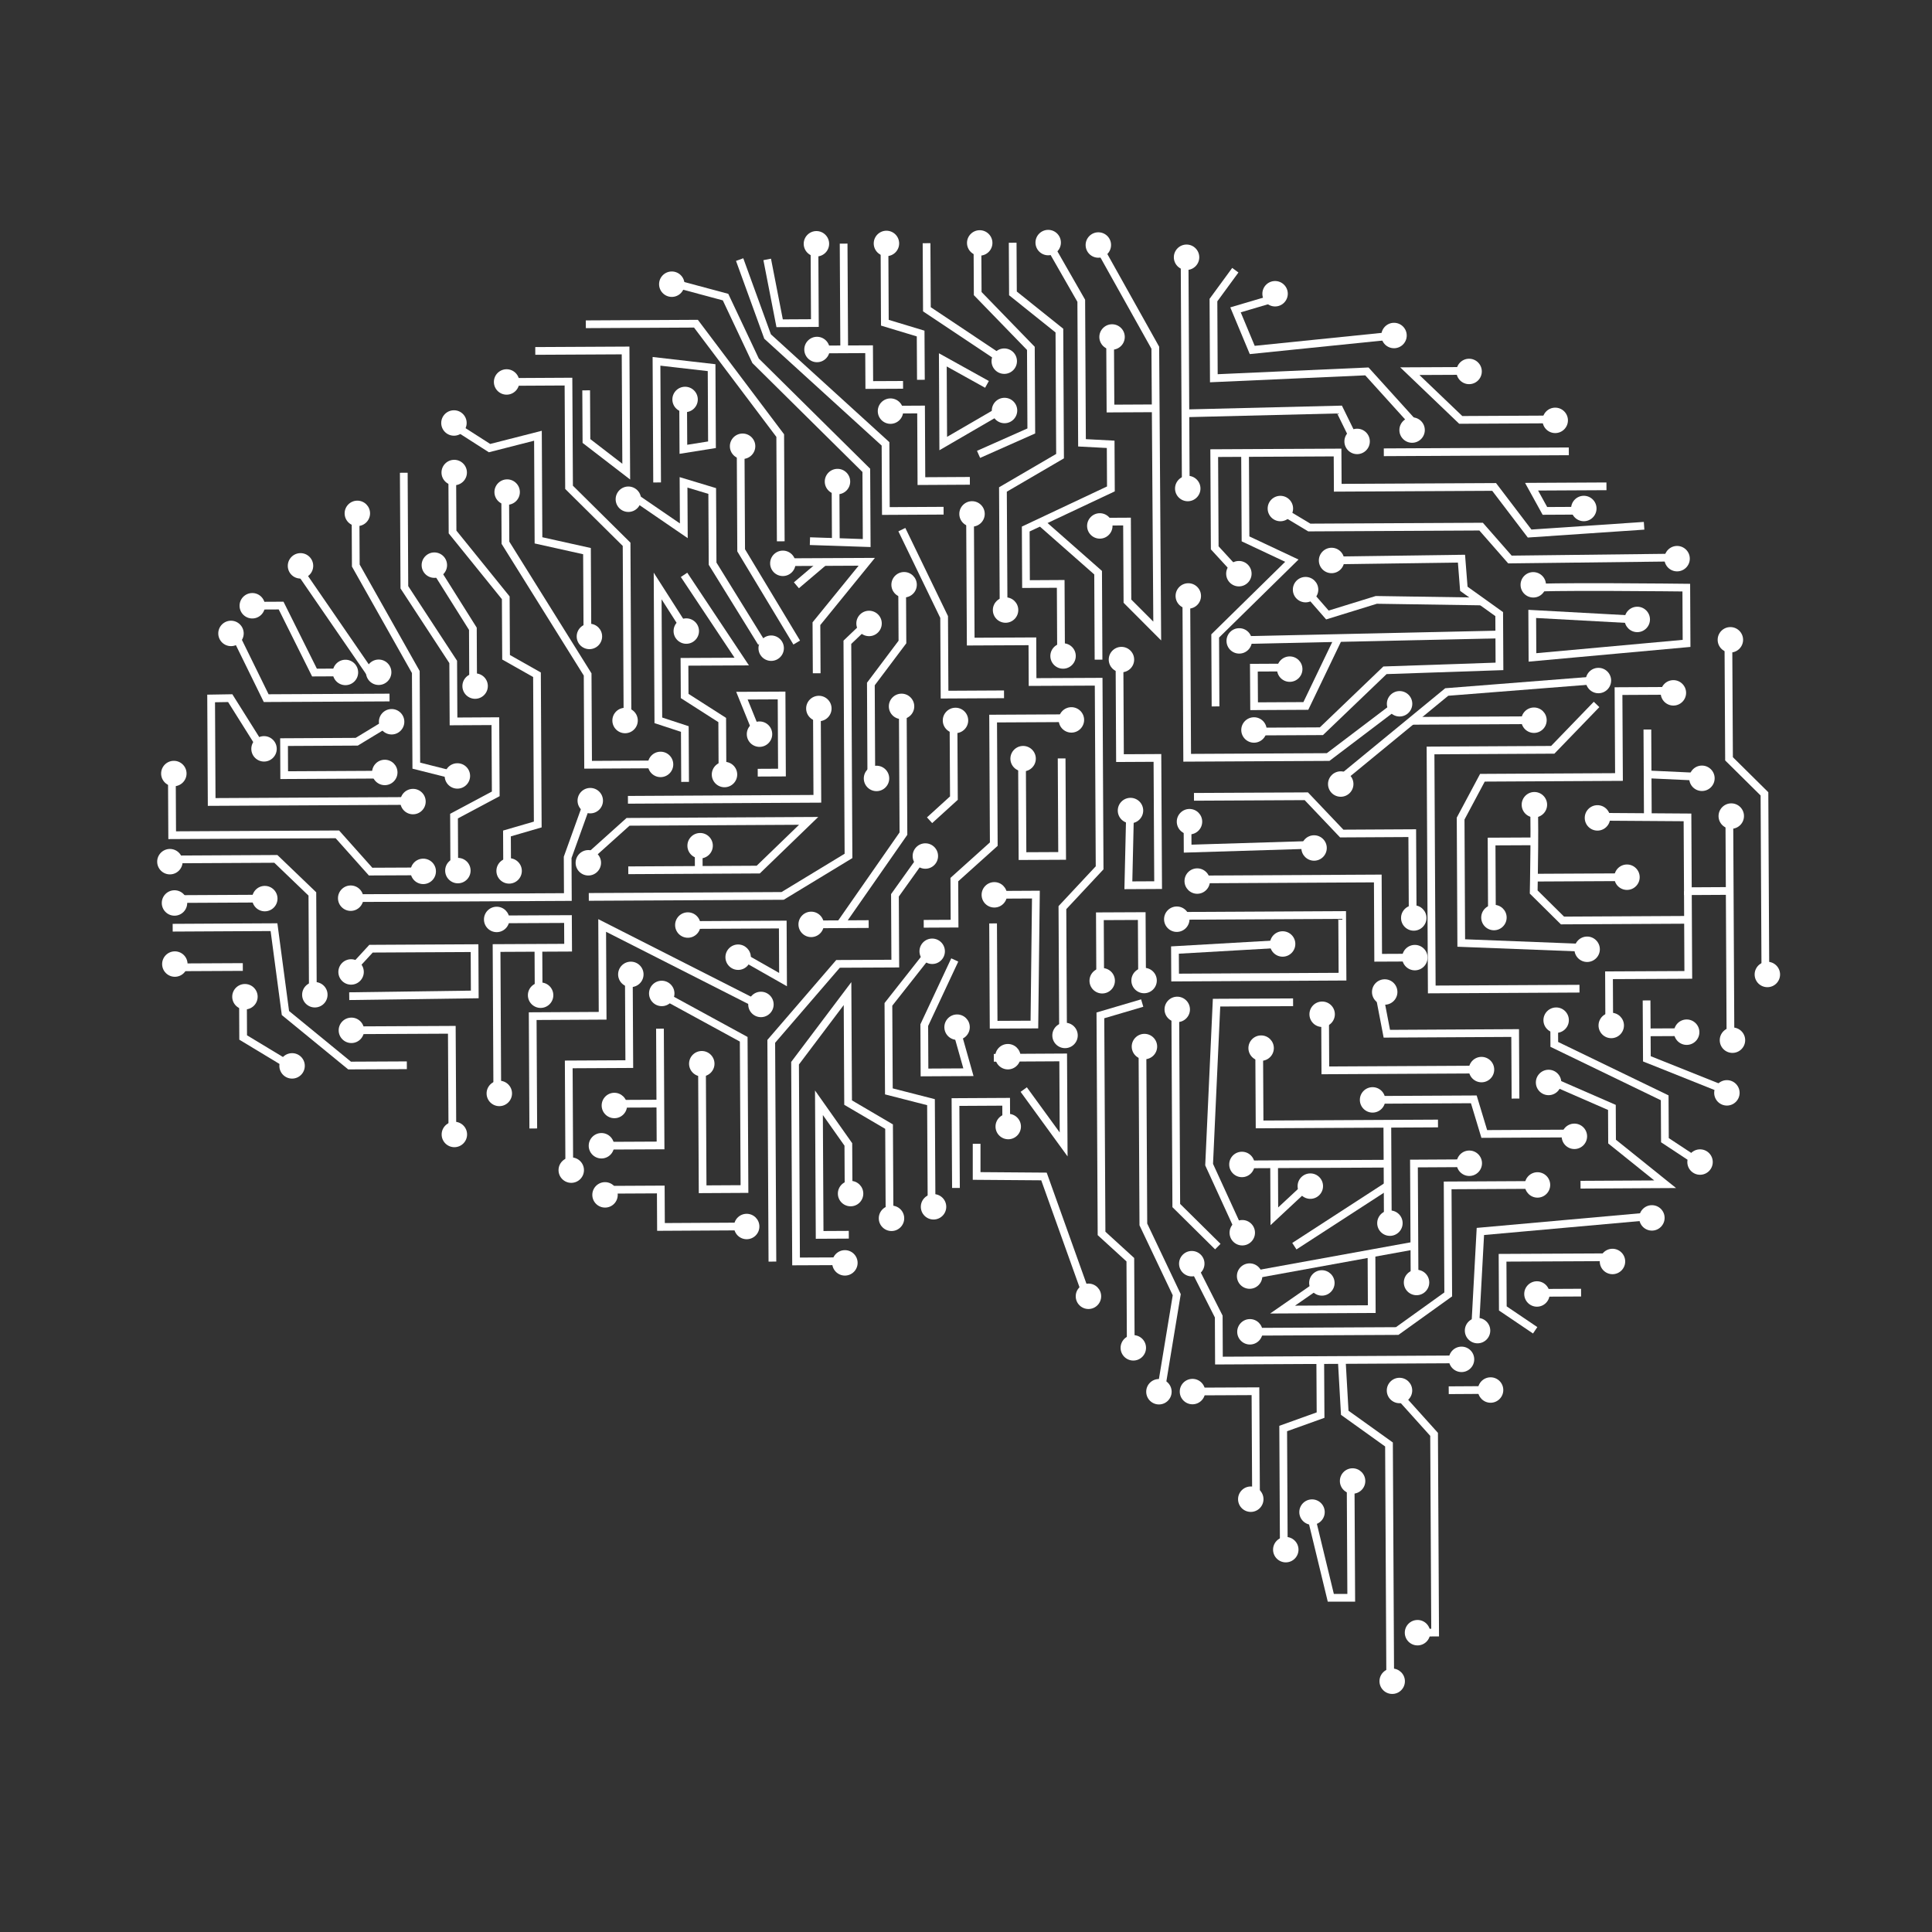 <?xml version="1.0" encoding="utf-8"?>
<!-- Generator: Adobe Illustrator 23.0.5, SVG Export Plug-In . SVG Version: 6.00 Build 0)  -->
<svg version="1.1" id="Layer_1" xmlns="http://www.w3.org/2000/svg" xmlns:xlink="http://www.w3.org/1999/xlink" x="0px" y="0px"
	 viewBox="0 0 500 500" style="enable-background:new 0 0 500 500;" xml:space="preserve">
<rect x="0" y="0" width="500" height="500" fill="#333333" stroke="none"/>
<style type="text/css">
	.st0{fill:none;stroke:#FFFFFF;stroke-width:2;stroke-miterlimit:10;}
	.st1{fill:#FFFFFF;}
</style>
<g>
	<polyline class="st0" points="130.6,98.85 147.12,98.76 147.27,126.12 162.16,140.86 162.4,186.47 	"/>
	<polyline class="st0" points="116.97,109.75 126.69,115.97 139.22,112.77 139.36,139.84 151.91,142.63 152.03,165.43 	"/>
	<polyline class="st0" points="170.44,197.82 152.2,197.92 152.08,174.55 130.81,140.46 130.74,127.35 	"/>
	<polyline class="st0" points="117.04,122.29 117.12,137.68 130.89,154.71 130.97,170.1 138.97,174.62 139.17,213.38 131.2,215.7 
		131.25,225.39 	"/>
	<polyline class="st0" points="117.57,225.46 117.5,211.21 128.3,205.45 128.2,186.64 117.37,186.7 117.29,171.31 104.65,151.99 
		104.5,122.35 	"/>
	<polyline class="st0" points="112.03,146.26 122.38,162.73 122.45,177.55 	"/>
	<polyline class="st0" points="116.59,200.38 107.74,198.15 107.61,173.92 92.08,146.36 92.01,133.25 	"/>
	<line class="st0" x1="76.69" y1="146.44" x2="95.64" y2="173.99"/>
	<polyline class="st0" points="64.77,156.76 72.75,156.72 81.39,174.06 89.94,174.02 	"/>
	<polyline class="st0" points="60.25,163.06 68.89,180.68 100.81,180.52 	"/>
	<polyline class="st0" points="100.84,186.79 92.32,191.96 73.51,192.06 73.55,200.61 98.63,200.48 	"/>
	<polyline class="st0" points="67.82,193.8 59.58,180.68 54.64,180.76 54.78,207.55 104.94,207.29 	"/>
	<polyline class="st0" points="44.48,200.76 44.56,216.15 87.31,215.93 95.91,225.57 109.02,225.51 	"/>
	<polyline class="st0" points="44.59,222.42 71.39,222.28 80.84,231.35 80.97,257.57 	"/>
	<line class="st0" x1="44.65" y1="232.68" x2="68.02" y2="232.56"/>
	<polyline class="st0" points="44.69,240.09 70.91,239.95 73.87,262.17 90.47,275.76 105.29,275.69 	"/>
	<line class="st0" x1="62.84" y1="250.26" x2="44.74" y2="250.35"/>
	<polyline class="st0" points="62.88,257.67 62.93,268.5 75.08,275.84 	"/>
	<polyline class="st0" points="90.43,266.64 116.93,266.51 117.07,292.15 	"/>
	<polyline class="st0" points="90.38,257.81 122.87,257.36 122.81,245.38 96.02,245.52 90.35,251.68 	"/>
	<polyline class="st0" points="90.25,232.44 146.96,232.15 146.91,221.89 152.25,207.04 	"/>
	<polyline class="st0" points="128.47,237.94 146.99,237.85 147.03,245.26 128.51,245.35 128.7,282.97 	"/>
	<polyline class="st0" points="138.01,292.05 137.86,262.98 155.96,262.88 155.84,239.51 196.42,260.11 	"/>
	<line class="st0" x1="139.34" y1="245.3" x2="139.4" y2="257.27"/>
	<polyline class="st0" points="152.38,232.12 202.54,231.86 219.59,221.51 219.3,166.22 224.4,161.35 	"/>
	<polyline class="st0" points="152.33,221.86 162.54,212.69 209.28,212.44 196.23,225.05 162.6,225.23 	"/>
	<line class="st0" x1="180.81" y1="218.86" x2="180.84" y2="225.13"/>
	<polyline class="st0" points="162.51,206.99 211.53,206.73 211.41,183.36 	"/>
	<polyline class="st0" points="177.3,202.35 177.23,188.67 170.38,186.42 170.2,151.65 177.1,162.45 	"/>
	<polyline class="st0" points="186.98,200.02 186.91,186.34 177.19,180.12 177.14,171.28 191.96,171.21 177.03,148.77 	"/>
	<polyline class="st0" points="196.1,199.97 202.37,199.94 202.27,179.99 192.01,180.04 196.05,190 	"/>
	<polyline class="st0" points="138.53,90.82 161.9,90.7 162.07,122.06 151.77,114.13 151.7,101.02 	"/>
	<polyline class="st0" points="162.09,127.18 176.97,137.37 176.9,124.83 184.32,127.07 184.42,145.88 197.07,166.34 	"/>
	<polyline class="st0" points="170.06,124.86 169.9,93.51 184.16,95.15 184.26,115.1 176.86,116.28 176.79,103.17 	"/>
	<polyline class="st0" points="151.61,83.92 180.11,83.77 201.92,112.73 202.06,140.09 	"/>
	<polyline class="st0" points="191.67,115.06 191.81,142.42 206.19,166.29 	"/>
	<polyline class="st0" points="202.09,145.5 224.32,145.39 211.29,161.41 211.36,174.24 	"/>
	<line class="st0" x1="213.21" y1="145.44" x2="206.11" y2="151.47"/>
	<polyline class="st0" points="173.21,72.98 187.77,76.89 195.55,93.38 224.2,121.73 224.3,140.54 209.61,140.05 	"/>
	<line class="st0" x1="216.23" y1="124.62" x2="216.31" y2="140.01"/>
	<polyline class="st0" points="177.78,239.4 202.58,239.27 202.65,253.52 190.22,246.46 	"/>
	<polyline class="st0" points="162.75,253.73 162.86,275.39 147.19,275.47 147.33,302.26 	"/>
	<polyline class="st0" points="152.71,296.53 170.95,296.44 170.8,266.22 	"/>
	<line class="st0" x1="170.9" y1="285.61" x2="157.79" y2="285.67"/>
	<polyline class="st0" points="170.75,257.11 192.47,268.96 192.67,307.72 181.84,307.78 181.67,275.29 	"/>
	<polyline class="st0" points="155.2,307.92 171.01,307.84 171.06,317.53 192.72,317.41 	"/>
	<polyline class="st0" points="199.9,326.5 199.6,269.5 216.88,249.45 231.7,249.38 231.61,231.71 238.97,221.41 	"/>
	<line class="st0" x1="210.13" y1="239.23" x2="224.81" y2="239.15"/>
	<polyline class="st0" points="217.47,239.19 233.81,215.74 233.64,183.24 	"/>
	<polyline class="st0" points="225.49,199.82 225.38,177.02 233.55,166.15 233.47,151.32 	"/>
	<polyline class="st0" points="262.08,62.82 262.15,75.93 274.17,85.56 274.34,118.05 259.56,126.68 259.72,155.75 	"/>
	<polyline class="st0" points="251.04,132.42 251.22,166.05 267.18,165.97 267.23,176.51 284.33,176.43 284.58,224.59 274.95,234.9 
		275.11,265.68 	"/>
	<polyline class="st0" points="259.84,179.69 244.45,179.77 244.34,159.68 233.4,137.07 	"/>
	<polyline class="st0" points="191.42,67.18 198.65,87.09 229.17,114.87 229.26,132.25 244.2,132.17 	"/>
	<polyline class="st0" points="252.96,62.87 253.03,75.98 266.79,90.16 266.9,111.53 253.25,117.59 	"/>
	<polyline class="st0" points="251,124.44 238.46,124.51 238.37,105.98 229.12,106.03 	"/>
	<polyline class="st0" points="239.79,62.94 239.88,80.04 259.39,93.05 	"/>
	<polyline class="st0" points="259.46,105.87 244.11,114.79 244,93.13 255.43,99.48 	"/>
	<polyline class="st0" points="238.33,98.29 238.26,86.32 229,83.52 228.9,62.99 	"/>
	<polyline class="st0" points="198.55,67.14 201.77,83.66 210.89,83.61 210.78,63.09 	"/>
	<polyline class="st0" points="218.33,63.05 218.48,90.41 210.92,90.45 224.92,90.38 224.97,99.64 233.71,99.6 	"/>
	<polyline class="st0" points="274.69,185.88 257.02,185.97 257.19,218.46 246.98,227.64 247.04,239.04 239.06,239.08 	"/>
	<polyline class="st0" points="246.76,186.03 246.87,206.55 240.57,212.28 	"/>
	<polyline class="st0" points="274.75,196.28 274.88,221.51 264.62,221.56 264.49,196.34 	"/>
	<polyline class="st0" points="256.98,231.58 268.09,231.52 267.7,265.15 257.15,265.2 257.01,238.98 	"/>
	<polyline class="st0" points="240.74,246.2 229.92,259.93 230.04,282.45 240.94,285.24 241.09,312.32 	"/>
	<polyline class="st0" points="230.2,312.37 230.09,291.57 219.49,285.35 219.34,257.14 205.76,275.16 206.02,326.46 217.28,326.41 
			"/>
	<polyline class="st0" points="219.67,319.55 212.12,319.59 211.94,285.39 219.55,296.18 219.61,307.58 	"/>
	<polyline class="st0" points="247.09,248.44 239.2,265.3 239.26,277.55 250.63,277.49 247.18,265.26 	"/>
	<polyline class="st0" points="247.4,307.44 247.28,285.21 260.39,285.14 260.42,291.41 	"/>
	<polyline class="st0" points="252.75,296.01 252.75,304.34 270.18,304.47 281.17,335.19 	"/>
	<polyline class="st0" points="257.2,273.76 275.15,273.66 275.27,296.18 264.94,281.98 	"/>
	<polyline class="st0" points="274.61,170.78 274.51,151.11 265.53,151.16 265.46,136.91 287.5,126.53 287.44,114.99 280.02,114.6 
		279.83,77.84 271.2,62.77 	"/>
	<polyline class="st0" points="292.64,348.82 292.53,326.01 285.08,319.21 284.78,262.78 295.6,259.59 	"/>
	<polyline class="st0" points="284.73,253.09 284.65,237.13 295.48,237.08 295.57,253.03 	"/>
	<polyline class="st0" points="295.66,270.71 295.9,316.88 304.54,335.07 300.4,360.17 	"/>
	<polyline class="st0" points="433.52,144.3 390.77,144.8 383.31,136.29 338.85,136.52 330.85,131.72 	"/>
	<polyline class="st0" points="425.49,136.07 395.86,138.08 386.68,126.02 346.21,126.23 346.16,117.11 314.24,117.27 
		314.37,141.78 320.1,148.02 	"/>
	<polyline class="st0" points="415.75,125.86 396.37,125.96 399.82,132.22 409.51,132.17 	"/>
	<line class="st0" x1="358.13" y1="117.05" x2="406.01" y2="116.8"/>
	<polyline class="st0" points="322.22,117.23 322.34,139.46 334.33,145.1 314.49,164.58 314.58,182.82 	"/>
	<polyline class="st0" points="269.3,135.1 284.19,148.21 284.3,170.72 	"/>
	<polyline class="st0" points="289.72,170.7 289.85,196.2 299.54,196.15 299.72,229.07 292.02,229.11 292.49,208.8 	"/>
	<polyline class="st0" points="283.74,62.71 298.99,89.99 299.49,163.31 291.78,155.58 291.67,134.98 284.12,135.02 	"/>
	<polyline class="st0" points="287.29,87.2 287.39,105.73 299.07,105.67 	"/>
	<polyline class="st0" points="307.01,152.76 307.24,196.11 343.72,195.92 361.32,182.58 	"/>
	<polyline class="st0" points="324.59,189.33 341.98,189.24 358.43,173.47 388.06,172.46 387.99,158.93 378.84,152.38 
		378.23,144.58 344.6,145.04 	"/>
	<polyline class="st0" points="337.8,152.6 343.53,159.16 356.19,155.25 383.41,155.66 	"/>
	<line class="st0" x1="320.19" y1="165.69" x2="388.02" y2="164.2"/>
	<polyline class="st0" points="346.47,164.95 337.95,182.7 324.56,182.77 324.5,172.8 334.2,172.75 	"/>
	<polyline class="st0" points="401.41,108.55 378.04,108.67 364.86,96.06 379.68,95.99 	"/>
	<polyline class="st0" points="367.22,111.01 353.75,96.12 314.14,97.89 314.04,77.66 319.7,69.93 	"/>
	<path class="st0" d="M306.57,66.58c0.01,1.71,0.31,59.85,0.31,59.85"/>
	<polyline class="st0" points="306.78,106.97 346.67,105.99 350.71,114.23 	"/>
	<polyline class="st0" points="360.82,86.82 324.08,90.57 319.75,80.19 328.57,77.58 	"/>
	<path class="st0" d="M340.27,80.73"/>
	<path class="st0" d="M396.51,152.29c0-0.67,39.9-0.21,39.9-0.21l0.07,14.43l-39.88,3.63l-0.06-11.26l26.23,1.43"/>
	<polyline class="st0" points="447.3,165.03 447.47,196.38 456.64,205.45 456.88,252.19 	"/>
	<line class="st0" x1="447.85" y1="269.91" x2="447.55" y2="211.49"/>
	<polyline class="st0" points="447.65,230.58 436.82,230.64 436.72,211.54 413.34,211.38 	"/>
	<polyline class="st0" points="436.82,230.64 436.93,252.3 416.41,252.4 416.47,264.95 	"/>
	<polyline class="st0" points="430.28,178.8 418.87,178.86 418.99,201.09 383.65,201.28 378.01,211.85 378.17,244.05 410.67,245.31 
			"/>
	<path class="st0" d="M396.79,205.77c0.59,2.85,0.13,25.08,0.13,25.08l7.45,7.37l32.49-0.17"/>
	<polyline class="st0" points="396.64,217.74 386.02,217.79 386.11,236.6 	"/>
	<line class="st0" x1="396.98" y1="227.14" x2="420.27" y2="227.02"/>
	<line class="st0" x1="426.34" y1="188.8" x2="426.46" y2="212.02"/>
	<line class="st0" x1="426.4" y1="200.41" x2="438.94" y2="200.99"/>
	<polyline class="st0" points="413.19,182.31 401.85,194.05 370.22,194.22 370.54,256.07 408.77,255.87 	"/>
	<polyline class="st0" points="413.16,176.04 374.41,179.09 347.17,201.47 	"/>
	<line class="st0" x1="365.33" y1="186.55" x2="396.48" y2="186.39"/>
	<polyline class="st0" points="309,206.22 338.07,206.07 347.24,215.72 365.49,215.62 365.6,236.71 	"/>
	<polyline class="st0" points="340.99,218.6 307.36,219.63 307.32,211.93 	"/>
	<polyline class="st0" points="309.11,227.6 356.57,227.35 356.67,247.87 365.65,247.83 	"/>
	<polyline class="st0" points="304.03,237.03 347.35,236.8 347.44,252.76 304.12,252.99 304.08,245.87 331.43,244.3 	"/>
	<polyline class="st0" points="304.15,259.55 304.42,311.99 315.17,322.62 	"/>
	<polyline class="st0" points="307.92,325.93 315.41,340.72 315.46,352.12 378.73,351.79 	"/>
	<polyline class="st0" points="381.73,344.36 383.12,318.7 426.99,314.77 	"/>
	<polyline class="st0" points="417.36,325.37 388.86,325.51 388.93,338.62 397.3,344.28 	"/>
	<line class="st0" x1="397.25" y1="334.59" x2="409.18" y2="334.53"/>
	<polyline class="st0" points="444.49,281.33 426.21,274.02 426.13,258.91 	"/>
	<line class="st0" x1="426.74" y1="267.17" x2="437.01" y2="267.12"/>
	<polyline class="st0" points="439.46,300.74 430.88,295.08 430.82,284.11 402.25,270.29 402.21,262.17 	"/>
	<polyline class="st0" points="356.72,256.14 358.91,267.53 392.12,267.35 392.21,284.31 	"/>
	<polyline class="st0" points="342.93,262.48 343,277.01 381.38,276.81 	"/>
	<polyline class="st0" points="334.65,259.39 314.84,259.49 312.92,301.4 320.99,319.02 	"/>
	<polyline class="st0" points="324.12,344.66 361.59,344.47 374.8,334.99 374.65,306.78 397.39,306.66 	"/>
	<polyline class="st0" points="409.04,306.6 430.94,306.48 417.2,295.44 417.16,286.6 402.3,280.12 	"/>
	<polyline class="st0" points="406.93,293.35 384.13,293.47 381.42,284.51 354.73,284.65 	"/>
	<polyline class="st0" points="378.47,301.05 365.93,301.12 366.09,331.9 	"/>
	<line class="st0" x1="324.04" y1="329.98" x2="366.04" y2="322.35"/>
	<polyline class="st0" points="325.87,270.55 325.98,291 372.15,290.76 	"/>
	<line class="st0" x1="359.04" y1="291.04" x2="359.16" y2="315.12"/>
	<line class="st0" x1="359.12" y1="306.86" x2="334.98" y2="322.51"/>
	<line class="st0" x1="320.9" y1="301.35" x2="359.09" y2="301.16"/>
	<polyline class="st0" points="329.74,301.88 329.8,314.78 338.17,306.97 	"/>
	<polyline class="st0" points="354.94,324.37 355.01,338.8 331.93,338.92 341.86,332.03 	"/>
	<polyline class="st0" points="308.1,360.13 324.91,360.05 325.06,387.98 	"/>
	<polyline class="st0" points="332.25,401.05 332.09,369.7 341.76,366.23 341.68,351.98 	"/>
	<polyline class="st0" points="347.24,351.95 348.02,365.63 359.47,373.83 359.79,435.11 	"/>
	<polyline class="st0" points="360.93,359.86 371.14,371.21 371.41,422.51 366.33,422.53 	"/>
	<polyline class="st0" points="349.54,383.29 349.7,413.5 344.41,413.5 339.04,391.32 	"/>
	<line class="st0" x1="374.93" y1="359.79" x2="383.33" y2="359.74"/>
</g>
<g>
	<path class="st1" d="M95.77,132.84c0.01,1.82-1.46,3.3-3.27,3.31c-1.82,0.01-3.3-1.46-3.31-3.27c-0.01-1.82,1.46-3.3,3.27-3.31
		C94.28,129.56,95.76,131.02,95.77,132.84z"/>
	<path class="st1" d="M121.66,200.79c0.01,1.82-1.46,3.3-3.27,3.31c-1.82,0.01-3.3-1.46-3.31-3.27c-0.01-1.81,1.46-3.3,3.27-3.3
		C120.17,197.51,121.65,198.97,121.66,200.79z"/>
	<path class="st1" d="M102.87,199.89c0.01,1.81-1.46,3.3-3.27,3.31c-1.82,0.01-3.3-1.46-3.31-3.27c-0.01-1.82,1.46-3.3,3.27-3.31
		C101.38,196.61,102.86,198.07,102.87,199.89z"/>
	<path class="st1" d="M104.64,186.77c0.01,1.82-1.46,3.3-3.27,3.31c-1.82,0.01-3.3-1.46-3.31-3.27c-0.01-1.82,1.46-3.3,3.27-3.31
		C103.15,183.49,104.63,184.95,104.64,186.77z"/>
	<path class="st1" d="M92.69,174.01c0.01,1.82-1.46,3.3-3.27,3.31c-1.82,0.01-3.3-1.45-3.31-3.27c-0.01-1.81,1.46-3.3,3.27-3.31
		C91.2,170.72,92.68,172.19,92.69,174.01z"/>
	<path class="st1" d="M101.29,173.96c0.01,1.82-1.46,3.3-3.27,3.31c-1.82,0.01-3.3-1.45-3.31-3.27c-0.01-1.81,1.46-3.3,3.27-3.31
		C99.8,170.68,101.28,172.15,101.29,173.96z"/>
	<path class="st1" d="M81.06,146.42c0.01,1.82-1.46,3.3-3.27,3.31c-1.82,0.01-3.3-1.45-3.31-3.27c-0.01-1.81,1.46-3.3,3.27-3.31
		C79.57,143.14,81.05,144.6,81.06,146.42z"/>
	<path class="st1" d="M68.58,156.75c0.01,1.82-1.46,3.3-3.27,3.31c-1.82,0.01-3.3-1.46-3.31-3.27c-0.01-1.82,1.46-3.3,3.27-3.31
		C67.08,153.46,68.57,154.93,68.58,156.75z"/>
	<path class="st1" d="M63.07,163.91c0.01,1.81-1.46,3.3-3.27,3.31c-1.82,0.01-3.3-1.46-3.31-3.27c-0.01-1.82,1.46-3.3,3.27-3.31
		C61.57,160.63,63.06,162.1,63.07,163.91z"/>
	<path class="st1" d="M71.62,193.78c0.01,1.82-1.46,3.3-3.27,3.31c-1.82,0.01-3.3-1.46-3.31-3.27c-0.01-1.81,1.46-3.3,3.27-3.31
		C70.13,190.5,71.61,191.97,71.62,193.78z"/>
	<path class="st1" d="M110.17,207.43c0.01,1.82-1.46,3.3-3.27,3.31c-1.82,0.01-3.3-1.46-3.31-3.27c-0.01-1.82,1.46-3.3,3.27-3.31
		C108.68,204.14,110.16,205.61,110.17,207.43z"/>
	<path class="st1" d="M112.82,225.49c0.01,1.82-1.46,3.3-3.27,3.31c-1.82,0.01-3.3-1.46-3.31-3.27c-0.01-1.82,1.46-3.3,3.27-3.31
		C111.33,222.21,112.82,223.67,112.82,225.49z"/>
	<path class="st1" d="M94.05,232.43c0.01,1.82-1.46,3.3-3.27,3.31c-1.82,0.01-3.3-1.46-3.31-3.27c-0.01-1.81,1.46-3.3,3.27-3.31
		C92.56,229.15,94.04,230.61,94.05,232.43z"/>
	<path class="st1" d="M94.15,251.52c0.01,1.82-1.46,3.3-3.27,3.31c-1.82,0.01-3.3-1.45-3.31-3.27c-0.01-1.82,1.46-3.3,3.27-3.31
		C92.66,248.24,94.14,249.7,94.15,251.52z"/>
	<path class="st1" d="M120.88,293.58c0.01,1.82-1.46,3.3-3.27,3.31c-1.82,0.01-3.3-1.46-3.31-3.27c-0.01-1.82,1.46-3.3,3.27-3.31
		C119.38,290.29,120.87,291.76,120.88,293.58z"/>
	<path class="st1" d="M132.51,282.96c0.01,1.82-1.46,3.3-3.27,3.31c-1.82,0.01-3.3-1.46-3.31-3.27c-0.01-1.82,1.46-3.3,3.27-3.31
		C131.01,279.68,132.5,281.14,132.51,282.96z"/>
	<path class="st1" d="M143.2,257.54c0.01,1.82-1.46,3.3-3.27,3.31c-1.82,0.01-3.3-1.46-3.31-3.27c-0.01-1.82,1.46-3.3,3.27-3.31
		C141.71,254.25,143.19,255.72,143.2,257.54z"/>
	<path class="st1" d="M131.83,237.93c0.01,1.82-1.46,3.3-3.27,3.31c-1.82,0.01-3.3-1.46-3.31-3.27c-0.01-1.82,1.46-3.3,3.27-3.31
		C130.34,234.65,131.82,236.11,131.83,237.93z"/>
	<path class="st1" d="M94.23,266.63c0.01,1.82-1.46,3.3-3.27,3.31c-1.82,0.01-3.3-1.46-3.31-3.27c-0.01-1.82,1.46-3.3,3.27-3.31
		C92.74,263.34,94.22,264.81,94.23,266.63z"/>
	<path class="st1" d="M78.88,275.83c0.01,1.82-1.46,3.3-3.27,3.31c-1.82,0.01-3.3-1.46-3.31-3.27c-0.01-1.82,1.46-3.3,3.27-3.31
		C77.39,272.54,78.88,274.01,78.88,275.83z"/>
	<path class="st1" d="M66.68,257.93c0.01,1.82-1.46,3.3-3.27,3.31c-1.82,0.01-3.3-1.46-3.31-3.27c-0.01-1.82,1.46-3.3,3.27-3.31
		C65.19,254.65,66.67,256.12,66.68,257.93z"/>
	<path class="st1" d="M48.54,249.48c0.01,1.82-1.46,3.3-3.27,3.31c-1.82,0.01-3.3-1.46-3.31-3.27c-0.01-1.82,1.46-3.3,3.27-3.31
		C47.05,246.2,48.53,247.66,48.54,249.48z"/>
	<path class="st1" d="M71.82,232.54c0.01,1.82-1.46,3.3-3.27,3.31c-1.82,0.01-3.3-1.46-3.31-3.27c-0.01-1.81,1.46-3.3,3.27-3.31
		C70.33,229.26,71.81,230.73,71.82,232.54z"/>
	<path class="st1" d="M48.45,233.67c0.01,1.82-1.46,3.3-3.27,3.31c-1.82,0.01-3.3-1.46-3.31-3.27c-0.01-1.82,1.46-3.3,3.27-3.31
		C46.96,230.39,48.44,231.86,48.45,233.67z"/>
	<path class="st1" d="M47.26,222.98c0.01,1.82-1.46,3.3-3.27,3.31c-1.82,0.01-3.3-1.46-3.31-3.27c-0.01-1.81,1.46-3.3,3.27-3.31
		C45.77,219.7,47.25,221.16,47.26,222.98z"/>
	<path class="st1" d="M135.05,225.37c0.01,1.82-1.46,3.3-3.27,3.31c-1.82,0.01-3.3-1.46-3.31-3.27c-0.01-1.82,1.46-3.3,3.27-3.31
		C133.56,222.09,135.04,223.56,135.05,225.37z"/>
	<path class="st1" d="M156.05,207.19c0.01,1.82-1.46,3.3-3.27,3.31c-1.82,0.01-3.3-1.46-3.31-3.27c-0.01-1.82,1.46-3.3,3.27-3.31
		C154.56,203.91,156.04,205.37,156.05,207.19z"/>
	<path class="st1" d="M174.24,197.81c0.01,1.82-1.46,3.3-3.27,3.31c-1.82,0.01-3.3-1.46-3.31-3.27c-0.01-1.82,1.46-3.3,3.27-3.31
		C172.75,194.53,174.23,195.99,174.24,197.81z"/>
	<path class="st1" d="M165.06,186.45c0.01,1.82-1.46,3.3-3.27,3.31c-1.82,0.01-3.3-1.46-3.31-3.27c-0.01-1.82,1.46-3.3,3.27-3.31
		C163.57,183.17,165.05,184.64,165.06,186.45z"/>
	<path class="st1" d="M180.9,163.3c0.01,1.81-1.46,3.3-3.27,3.31c-1.82,0.01-3.3-1.46-3.31-3.27c-0.01-1.82,1.46-3.3,3.27-3.31
		C179.41,160.02,180.89,161.48,180.9,163.3z"/>
	<path class="st1" d="M165.91,129.18c0.01,1.82-1.46,3.3-3.27,3.31c-1.82,0.01-3.3-1.45-3.31-3.27c-0.01-1.81,1.46-3.3,3.27-3.31
		C164.41,125.9,165.9,127.37,165.91,129.18z"/>
	<path class="st1" d="M195.47,115.47c0.01,1.81-1.46,3.3-3.27,3.31c-1.82,0.01-3.3-1.46-3.31-3.27c-0.01-1.82,1.46-3.3,3.27-3.31
		C193.98,112.19,195.47,113.66,195.47,115.47z"/>
	<path class="st1" d="M134.4,98.83c0.01,1.82-1.46,3.3-3.27,3.31c-1.82,0.01-3.3-1.46-3.31-3.27c-0.01-1.82,1.46-3.3,3.27-3.31
		C132.9,95.55,134.39,97.01,134.4,98.83z"/>
	<path class="st1" d="M120.77,109.45c0.01,1.82-1.46,3.3-3.27,3.31c-1.82,0.01-3.3-1.46-3.31-3.27c-0.01-1.82,1.46-3.3,3.27-3.31
		C119.28,106.16,120.76,107.63,120.77,109.45z"/>
	<path class="st1" d="M134.54,127.33c0.01,1.82-1.46,3.3-3.27,3.31c-1.82,0.01-3.3-1.46-3.31-3.27c-0.01-1.81,1.46-3.3,3.27-3.31
		C133.05,124.05,134.53,125.52,134.54,127.33z"/>
	<path class="st1" d="M126.25,177.54c0.01,1.81-1.46,3.3-3.27,3.31c-1.82,0.01-3.3-1.46-3.31-3.27c-0.01-1.82,1.46-3.3,3.27-3.31
		C124.76,174.25,126.25,175.72,126.25,177.54z"/>
	<path class="st1" d="M120.84,122.27c0.01,1.82-1.46,3.3-3.27,3.31c-1.82,0.01-3.3-1.45-3.31-3.27c-0.01-1.82,1.46-3.3,3.27-3.31
		C119.35,118.99,120.83,120.46,120.84,122.27z"/>
	<path class="st1" d="M180.59,103.36c0.01,1.82-1.46,3.3-3.27,3.31c-1.82,0.01-3.3-1.46-3.31-3.27c-0.01-1.82,1.46-3.3,3.27-3.31
		C179.1,100.08,180.58,101.55,180.59,103.36z"/>
	<path class="st1" d="M202.87,167.73c0.01,1.82-1.46,3.3-3.27,3.31c-1.82,0.01-3.3-1.46-3.31-3.27c-0.01-1.81,1.46-3.3,3.27-3.31
		C201.38,164.45,202.86,165.92,202.87,167.73z"/>
	<path class="st1" d="M199.85,189.98c0.01,1.82-1.46,3.3-3.27,3.31c-1.82,0.01-3.3-1.45-3.31-3.27c-0.01-1.81,1.46-3.3,3.27-3.31
		C198.36,186.7,199.84,188.16,199.85,189.98z"/>
	<path class="st1" d="M190.79,200.43c0.01,1.82-1.46,3.3-3.27,3.31c-1.82,0.01-3.3-1.46-3.31-3.27c-0.01-1.81,1.46-3.3,3.27-3.31
		C189.3,197.15,190.78,198.61,190.79,200.43z"/>
	<path class="st1" d="M155.55,223.27c0.01,1.82-1.46,3.3-3.27,3.31c-1.82,0.01-3.3-1.45-3.31-3.27c-0.01-1.81,1.46-3.3,3.27-3.31
		C154.05,219.99,155.54,221.46,155.55,223.27z"/>
	<path class="st1" d="M181.3,239.38c0.01,1.82-1.46,3.3-3.27,3.31c-1.82,0.01-3.3-1.45-3.31-3.27c-0.01-1.82,1.46-3.3,3.27-3.31
		C179.81,236.1,181.29,237.57,181.3,239.38z"/>
	<path class="st1" d="M194.32,247.71c0.01,1.81-1.46,3.3-3.27,3.3c-1.82,0.01-3.3-1.46-3.31-3.27c-0.01-1.82,1.46-3.3,3.27-3.31
		C192.83,244.43,194.31,245.9,194.32,247.71z"/>
	<path class="st1" d="M174.55,257.09c0.01,1.81-1.46,3.3-3.27,3.3c-1.82,0.01-3.3-1.46-3.31-3.27c-0.01-1.82,1.46-3.3,3.27-3.31
		C173.06,253.81,174.54,255.27,174.55,257.09z"/>
	<path class="st1" d="M166.55,252.15c0.01,1.82-1.46,3.3-3.27,3.31c-1.82,0.01-3.3-1.46-3.31-3.27c-0.01-1.82,1.46-3.3,3.27-3.31
		C165.06,248.87,166.54,250.34,166.55,252.15z"/>
	<path class="st1" d="M151.13,302.81c0.01,1.82-1.46,3.3-3.27,3.31c-1.82,0.01-3.3-1.46-3.31-3.27c-0.01-1.81,1.46-3.3,3.27-3.31
		C149.64,299.53,151.12,301,151.13,302.81z"/>
	<path class="st1" d="M162.29,286.09c0.01,1.81-1.46,3.3-3.27,3.3c-1.82,0.01-3.3-1.46-3.31-3.27c-0.01-1.82,1.46-3.3,3.27-3.31
		C160.8,282.81,162.28,284.28,162.29,286.09z"/>
	<path class="st1" d="M158.94,296.5c0.01,1.82-1.46,3.3-3.27,3.31c-1.82,0.01-3.3-1.46-3.31-3.27s1.46-3.3,3.27-3.31
		C157.45,293.22,158.93,294.69,158.94,296.5z"/>
	<path class="st1" d="M159.87,309.22c0.01,1.82-1.46,3.3-3.27,3.3c-1.82,0.01-3.3-1.46-3.31-3.27c-0.01-1.82,1.46-3.3,3.27-3.31
		C158.38,305.93,159.86,307.4,159.87,309.22z"/>
	<path class="st1" d="M184.91,275.27c0.01,1.82-1.46,3.3-3.27,3.31c-1.82,0.01-3.3-1.46-3.31-3.27c-0.01-1.82,1.46-3.3,3.27-3.31
		C183.42,271.99,184.9,273.46,184.91,275.27z"/>
	<path class="st1" d="M196.53,317.4c0.01,1.82-1.46,3.3-3.27,3.31c-1.82,0.01-3.3-1.45-3.31-3.27c-0.01-1.82,1.46-3.3,3.27-3.31
		C195.04,314.12,196.52,315.58,196.53,317.4z"/>
	<path class="st1" d="M223.42,308.89c0.01,1.82-1.46,3.3-3.27,3.3c-1.82,0.01-3.3-1.46-3.31-3.27c-0.01-1.82,1.46-3.3,3.27-3.31
		C221.93,305.6,223.41,307.07,223.42,308.89z"/>
	<path class="st1" d="M221.95,326.81c0.01,1.82-1.46,3.3-3.27,3.31c-1.82,0.01-3.3-1.46-3.31-3.27c-0.01-1.81,1.46-3.3,3.27-3.31
		C220.46,323.53,221.94,325,221.95,326.81z"/>
	<path class="st1" d="M234.01,315.28c0.01,1.82-1.46,3.3-3.27,3.31c-1.82,0.01-3.3-1.46-3.31-3.27c-0.01-1.82,1.46-3.3,3.27-3.31
		C232.52,312,234,313.46,234.01,315.28z"/>
	<path class="st1" d="M244.54,246.18c0.01,1.81-1.46,3.3-3.27,3.3c-1.82,0.01-3.3-1.46-3.31-3.27c-0.01-1.82,1.46-3.3,3.27-3.31
		C243.05,242.9,244.53,244.36,244.54,246.18z"/>
	<path class="st1" d="M213.22,239.21c0.01,1.82-1.46,3.3-3.27,3.31c-1.82,0.01-3.3-1.46-3.31-3.27c-0.01-1.81,1.46-3.3,3.27-3.31
		C211.73,235.93,213.21,237.4,213.22,239.21z"/>
	<path class="st1" d="M242.77,221.52c0.01,1.82-1.46,3.3-3.27,3.31c-1.82,0.01-3.3-1.45-3.31-3.27c-0.01-1.81,1.46-3.3,3.27-3.31
		C241.28,218.24,242.76,219.71,242.77,221.52z"/>
	<path class="st1" d="M250.57,186.43c0.01,1.82-1.46,3.3-3.27,3.31c-1.82,0.01-3.3-1.46-3.31-3.27c-0.01-1.81,1.46-3.3,3.27-3.31
		C249.08,183.14,250.56,184.61,250.57,186.43z"/>
	<path class="st1" d="M236.61,182.79c0.01,1.82-1.46,3.3-3.27,3.31c-1.82,0.01-3.3-1.45-3.31-3.27c-0.01-1.82,1.46-3.3,3.27-3.31
		C235.12,179.51,236.6,180.98,236.61,182.79z"/>
	<path class="st1" d="M230.13,201.44c0.01,1.81-1.46,3.3-3.27,3.31c-1.82,0.01-3.3-1.46-3.31-3.27c-0.01-1.82,1.46-3.3,3.27-3.31
		C228.64,198.15,230.12,199.62,230.13,201.44z"/>
	<path class="st1" d="M228.2,161.33c0.01,1.82-1.46,3.3-3.27,3.31c-1.82,0.01-3.3-1.46-3.31-3.27c-0.01-1.82,1.46-3.3,3.27-3.31
		C226.71,158.05,228.2,159.51,228.2,161.33z"/>
	<path class="st1" d="M254.85,132.98c0.01,1.82-1.46,3.3-3.27,3.31c-1.82,0.01-3.3-1.45-3.31-3.27c-0.01-1.81,1.46-3.3,3.27-3.31
		C253.36,129.7,254.84,131.16,254.85,132.98z"/>
	<path class="st1" d="M237.27,151.31c0.01,1.82-1.46,3.3-3.27,3.31c-1.82,0.01-3.3-1.45-3.31-3.27c-0.01-1.81,1.46-3.3,3.27-3.31
		C235.78,148.03,237.26,149.49,237.27,151.31z"/>
	<path class="st1" d="M215.21,183.34c0.01,1.82-1.46,3.3-3.27,3.31c-1.82,0.01-3.3-1.46-3.31-3.27c-0.01-1.82,1.46-3.3,3.27-3.31
		C213.72,180.06,215.2,181.53,215.21,183.34z"/>
	<path class="st1" d="M205.89,145.77c0.01,1.82-1.46,3.3-3.27,3.31c-1.82,0.01-3.3-1.45-3.31-3.27c-0.01-1.81,1.46-3.3,3.27-3.31
		C204.4,142.49,205.88,143.95,205.89,145.77z"/>
	<path class="st1" d="M220.03,124.61c0.01,1.82-1.46,3.3-3.27,3.31c-1.82,0.01-3.3-1.46-3.31-3.27c-0.01-1.82,1.46-3.3,3.27-3.31
		C218.54,121.32,220.02,122.79,220.03,124.61z"/>
	<path class="st1" d="M177.15,73.53c0.01,1.82-1.46,3.3-3.27,3.31c-1.82,0.01-3.3-1.46-3.31-3.27c-0.01-1.82,1.46-3.3,3.27-3.31
		C175.66,70.25,177.14,71.71,177.15,73.53z"/>
	<path class="st1" d="M214.58,63.07c0.01,1.82-1.46,3.3-3.27,3.31c-1.82,0.01-3.3-1.45-3.31-3.27c-0.01-1.81,1.46-3.3,3.27-3.31
		C213.09,59.79,214.57,61.26,214.58,63.07z"/>
	<path class="st1" d="M232.7,62.98c0.01,1.82-1.46,3.3-3.27,3.31c-1.82,0.01-3.3-1.45-3.31-3.27c-0.01-1.81,1.46-3.3,3.27-3.31
		C231.21,59.7,232.69,61.16,232.7,62.98z"/>
	<path class="st1" d="M256.84,62.85c0.01,1.82-1.46,3.3-3.27,3.31c-1.82,0.01-3.3-1.46-3.31-3.27c-0.01-1.81,1.46-3.3,3.27-3.31
		C255.35,59.57,256.83,61.04,256.84,62.85z"/>
	<path class="st1" d="M291.09,87.19c0.01,1.82-1.46,3.3-3.27,3.31c-1.82,0.01-3.3-1.46-3.31-3.27c-0.01-1.81,1.46-3.3,3.27-3.31
		C289.6,83.91,291.08,85.37,291.09,87.19z"/>
	<path class="st1" d="M310.37,66.56c0.01,1.82-1.46,3.3-3.27,3.31c-1.82,0.01-3.3-1.45-3.31-3.27c-0.01-1.82,1.46-3.3,3.27-3.31
		C308.88,63.28,310.36,64.75,310.37,66.56z"/>
	<path class="st1" d="M310.68,126.41c0.01,1.82-1.46,3.3-3.27,3.31c-1.82,0.01-3.3-1.46-3.31-3.27c-0.01-1.81,1.46-3.3,3.27-3.31
		C309.19,123.13,310.67,124.6,310.68,126.41z"/>
	<path class="st1" d="M287.92,136.09c0.01,1.82-1.46,3.3-3.27,3.31c-1.82,0.01-3.3-1.46-3.31-3.27c-0.01-1.81,1.46-3.3,3.27-3.31
		C286.43,132.81,287.91,134.28,287.92,136.09z"/>
	<path class="st1" d="M310.82,154.21c0.01,1.82-1.46,3.3-3.27,3.31c-1.82,0.01-3.3-1.46-3.31-3.27c-0.01-1.82,1.46-3.3,3.27-3.31
		C309.33,150.93,310.81,152.4,310.82,154.21z"/>
	<path class="st1" d="M295.86,209.75c0.01,1.81-1.46,3.3-3.27,3.31c-1.82,0.01-3.3-1.46-3.31-3.27c-0.01-1.82,1.46-3.3,3.27-3.31
		C294.37,206.47,295.85,207.93,295.86,209.75z"/>
	<path class="st1" d="M311.13,212.63c0.01,1.82-1.46,3.3-3.27,3.31c-1.82,0.01-3.3-1.46-3.31-3.27c-0.01-1.81,1.46-3.3,3.27-3.31
		C309.64,209.35,311.12,210.81,311.13,212.63z"/>
	<path class="st1" d="M288.54,253.8c0.01,1.82-1.46,3.3-3.27,3.31c-1.82,0.01-3.3-1.46-3.31-3.27c-0.01-1.81,1.46-3.3,3.27-3.31
		C287.05,250.52,288.53,251.98,288.54,253.8z"/>
	<path class="st1" d="M299.38,253.74c0.01,1.82-1.46,3.3-3.27,3.31c-1.82,0.01-3.3-1.46-3.31-3.27c-0.01-1.81,1.46-3.3,3.27-3.31
		C297.89,250.46,299.37,251.93,299.38,253.74z"/>
	<path class="st1" d="M307.84,237.87c0.01,1.82-1.46,3.3-3.27,3.31c-1.82,0.01-3.3-1.46-3.31-3.27c-0.01-1.82,1.46-3.3,3.27-3.31
		C306.35,234.59,307.83,236.05,307.84,237.87z"/>
	<path class="st1" d="M313.13,228c0.01,1.81-1.46,3.3-3.27,3.31s-3.3-1.46-3.31-3.27c-0.01-1.82,1.46-3.3,3.27-3.31
		S313.12,226.18,313.13,228z"/>
	<path class="st1" d="M327.82,188.9c0.01,1.81-1.46,3.3-3.27,3.31c-1.82,0.01-3.3-1.46-3.31-3.27c-0.01-1.82,1.46-3.3,3.27-3.31
		C326.33,185.61,327.81,187.08,327.82,188.9z"/>
	<path class="st1" d="M337.07,173.15c0.01,1.82-1.46,3.3-3.27,3.31c-1.82,0.01-3.3-1.46-3.31-3.27c-0.01-1.82,1.46-3.3,3.27-3.31
		C335.58,169.87,337.06,171.33,337.07,173.15z"/>
	<path class="st1" d="M341.17,152.58c0.01,1.81-1.46,3.3-3.27,3.31c-1.82,0.01-3.3-1.46-3.31-3.27c-0.01-1.82,1.46-3.3,3.27-3.31
		C339.68,149.3,341.16,150.76,341.17,152.58z"/>
	<path class="st1" d="M354.51,114.22c0.01,1.82-1.46,3.3-3.27,3.31c-1.82,0.01-3.3-1.46-3.31-3.27c-0.01-1.82,1.46-3.3,3.27-3.31
		C353.02,110.93,354.5,112.4,354.51,114.22z"/>
	<path class="st1" d="M364.06,86.81c0.01,1.82-1.46,3.3-3.27,3.31c-1.82,0.01-3.3-1.45-3.31-3.27c-0.01-1.81,1.46-3.3,3.27-3.31
		C362.57,83.53,364.05,84.99,364.06,86.81z"/>
	<path class="st1" d="M333.28,76c0.01,1.81-1.46,3.3-3.27,3.31c-1.82,0.01-3.3-1.46-3.31-3.27c-0.01-1.82,1.46-3.3,3.27-3.31
		C331.79,72.72,333.27,74.19,333.28,76z"/>
	<path class="st1" d="M334.65,131.59c0.01,1.82-1.46,3.3-3.27,3.31c-1.82,0.01-3.3-1.46-3.31-3.27c-0.01-1.82,1.46-3.3,3.27-3.31
		C333.16,128.31,334.64,129.78,334.65,131.59z"/>
	<path class="st1" d="M323.91,148.45c0.01,1.82-1.46,3.3-3.27,3.31c-1.82,0.01-3.3-1.46-3.31-3.27c-0.01-1.82,1.46-3.3,3.27-3.31
		C322.42,145.16,323.9,146.63,323.91,148.45z"/>
	<path class="st1" d="M347.9,145.03c0.01,1.82-1.46,3.3-3.27,3.31c-1.82,0.01-3.3-1.45-3.31-3.27c-0.01-1.81,1.46-3.3,3.27-3.31
		C346.41,141.75,347.89,143.22,347.9,145.03z"/>
	<path class="st1" d="M413.18,131.58c0.01,1.82-1.46,3.3-3.27,3.31c-1.82,0.01-3.3-1.46-3.31-3.27c-0.01-1.81,1.46-3.3,3.27-3.31
		C411.69,128.3,413.17,129.77,413.18,131.58z"/>
	<path class="st1" d="M405.78,108.77c0.01,1.82-1.46,3.3-3.27,3.31c-1.82,0.01-3.3-1.45-3.31-3.27c-0.01-1.81,1.46-3.3,3.27-3.31
		C404.29,105.49,405.77,106.96,405.78,108.77z"/>
	<path class="st1" d="M368.74,111.28c0.01,1.82-1.46,3.3-3.27,3.31c-1.82,0.01-3.3-1.46-3.31-3.27c-0.01-1.82,1.46-3.3,3.27-3.31
		C367.25,108,368.73,109.46,368.74,111.28z"/>
	<path class="st1" d="M383.49,96.11c0.01,1.82-1.46,3.3-3.27,3.31c-1.82,0.01-3.3-1.46-3.31-3.27c-0.01-1.81,1.46-3.3,3.27-3.31
		C381.99,92.83,383.48,94.29,383.49,96.11z"/>
	<path class="st1" d="M400.1,151.34c0.01,1.81-1.46,3.3-3.27,3.3c-1.82,0.01-3.3-1.46-3.31-3.27c-0.01-1.82,1.46-3.3,3.27-3.31
		C398.61,148.06,400.09,149.52,400.1,151.34z"/>
	<path class="st1" d="M427.01,160.29c0.01,1.82-1.46,3.3-3.27,3.31s-3.3-1.46-3.31-3.27c-0.01-1.82,1.46-3.3,3.27-3.31
		C425.52,157.01,427,158.48,427.01,160.29z"/>
	<path class="st1" d="M416.96,176.1c0.01,1.82-1.46,3.3-3.27,3.31c-1.82,0.01-3.3-1.46-3.31-3.27c-0.01-1.81,1.46-3.3,3.27-3.3
		C415.47,172.82,416.95,174.29,416.96,176.1z"/>
	<path class="st1" d="M369.45,247.81c0.01,1.82-1.46,3.3-3.27,3.31c-1.82,0.01-3.3-1.46-3.31-3.27c-0.01-1.82,1.46-3.3,3.27-3.31
		C367.96,244.53,369.45,245.99,369.45,247.81z"/>
	<path class="st1" d="M361.65,256.71c0.01,1.82-1.46,3.3-3.27,3.31c-1.82,0.01-3.3-1.46-3.31-3.27c-0.01-1.82,1.46-3.3,3.27-3.31
		C360.16,253.42,361.64,254.89,361.65,256.71z"/>
	<path class="st1" d="M335.23,244.28c0.01,1.82-1.46,3.3-3.27,3.31c-1.82,0.01-3.3-1.46-3.31-3.27c-0.01-1.81,1.46-3.3,3.27-3.31
		C333.75,241,335.23,242.47,335.23,244.28z"/>
	<path class="st1" d="M343.37,219.44c0.01,1.82-1.46,3.3-3.27,3.31s-3.3-1.46-3.31-3.27c-0.01-1.81,1.46-3.3,3.27-3.31
		C341.88,216.16,343.36,217.63,343.37,219.44z"/>
	<path class="st1" d="M350.27,202.89c0.01,1.82-1.46,3.3-3.27,3.31c-1.82,0.01-3.3-1.45-3.31-3.27c-0.01-1.82,1.46-3.3,3.27-3.31
		C348.78,199.61,350.26,201.07,350.27,202.89z"/>
	<path class="st1" d="M400.28,186.37c0.01,1.82-1.46,3.3-3.27,3.31c-1.82,0.01-3.3-1.46-3.31-3.27c-0.01-1.81,1.46-3.3,3.27-3.31
		C398.79,183.09,400.27,184.55,400.28,186.37z"/>
	<path class="st1" d="M389.92,237.44c0.01,1.82-1.46,3.3-3.27,3.31c-1.82,0.01-3.3-1.46-3.31-3.27c-0.01-1.82,1.46-3.3,3.27-3.31
		C388.43,234.16,389.91,235.62,389.92,237.44z"/>
	<path class="st1" d="M424.35,227c0.01,1.82-1.46,3.3-3.27,3.31c-1.82,0.01-3.3-1.45-3.31-3.27c-0.01-1.82,1.46-3.3,3.27-3.31
		C422.86,223.72,424.34,225.19,424.35,227z"/>
	<path class="st1" d="M443.75,201.4c0.01,1.82-1.46,3.3-3.27,3.31c-1.82,0.01-3.3-1.45-3.31-3.27c-0.01-1.81,1.46-3.3,3.27-3.31
		C442.26,198.12,443.74,199.59,443.75,201.4z"/>
	<path class="st1" d="M451.11,165.56c0.01,1.81-1.46,3.3-3.27,3.31c-1.82,0.01-3.3-1.46-3.31-3.27c-0.01-1.82,1.46-3.3,3.27-3.31
		C449.62,162.28,451.1,163.75,451.11,165.56z"/>
	<path class="st1" d="M451.65,269.18c0.01,1.82-1.46,3.3-3.27,3.31c-1.82,0.01-3.3-1.45-3.31-3.27c-0.01-1.82,1.46-3.3,3.27-3.31
		C450.16,265.9,451.64,267.37,451.65,269.18z"/>
	<path class="st1" d="M404.06,280.12c0.01,1.82-1.46,3.3-3.27,3.31c-1.82,0.01-3.3-1.46-3.31-3.27c-0.01-1.81,1.46-3.3,3.27-3.31
		C402.57,276.84,404.05,278.3,404.06,280.12z"/>
	<path class="st1" d="M406.02,264c0.01,1.82-1.46,3.3-3.27,3.31c-1.82,0.01-3.3-1.46-3.31-3.27c-0.01-1.81,1.46-3.3,3.27-3.31
		C404.53,260.71,406.01,262.18,406.02,264z"/>
	<path class="st1" d="M358.51,284.63c0.01,1.82-1.46,3.3-3.27,3.31c-1.82,0.01-3.3-1.46-3.31-3.27c-0.01-1.82,1.46-3.3,3.27-3.31
		C357.02,281.35,358.5,282.81,358.51,284.63z"/>
	<path class="st1" d="M329.67,271.23c0.01,1.82-1.46,3.3-3.27,3.31c-1.82,0.01-3.3-1.46-3.31-3.27c-0.01-1.81,1.46-3.3,3.27-3.3
		C328.18,267.95,329.66,269.42,329.67,271.23z"/>
	<path class="st1" d="M342.4,306.95c0.01,1.82-1.46,3.3-3.27,3.31c-1.82,0.01-3.3-1.46-3.31-3.27c-0.01-1.82,1.46-3.3,3.27-3.31
		C340.91,303.66,342.39,305.13,342.4,306.95z"/>
	<path class="st1" d="M324.79,319.01c0.01,1.82-1.46,3.3-3.27,3.31c-1.82,0.01-3.3-1.46-3.31-3.27c-0.01-1.82,1.46-3.3,3.27-3.31
		C323.3,315.73,324.78,317.19,324.79,319.01z"/>
	<path class="st1" d="M299.47,270.83c0.01,1.82-1.46,3.3-3.27,3.31c-1.82,0.01-3.3-1.46-3.31-3.27c-0.01-1.81,1.46-3.3,3.27-3.31
		C297.98,267.55,299.46,269.02,299.47,270.83z"/>
	<path class="st1" d="M345.46,262.47c0.01,1.82-1.46,3.3-3.27,3.31c-1.82,0.01-3.3-1.46-3.31-3.27c-0.01-1.82,1.46-3.3,3.27-3.31
		C343.97,259.19,345.45,260.65,345.46,262.47z"/>
	<path class="st1" d="M410.74,294.06c0.01,1.82-1.46,3.3-3.27,3.31c-1.82,0.01-3.3-1.46-3.31-3.27c-0.01-1.82,1.46-3.3,3.27-3.31
		C409.24,290.78,410.73,292.25,410.74,294.06z"/>
	<path class="st1" d="M401.19,306.64c0.01,1.82-1.46,3.3-3.27,3.31c-1.81,0.01-3.3-1.46-3.31-3.27c-0.01-1.82,1.46-3.3,3.27-3.31
		C399.7,303.36,401.18,304.82,401.19,306.64z"/>
	<path class="st1" d="M369.89,331.89c0.01,1.81-1.46,3.3-3.27,3.31c-1.82,0.01-3.3-1.46-3.31-3.27c-0.01-1.82,1.46-3.3,3.27-3.31
		C368.4,328.6,369.88,330.07,369.89,331.89z"/>
	<path class="st1" d="M430.8,315.17c0.01,1.82-1.46,3.3-3.27,3.31c-1.82,0.01-3.3-1.46-3.31-3.27c-0.01-1.81,1.46-3.3,3.27-3.31
		C429.31,311.89,430.79,313.35,430.8,315.17z"/>
	<path class="st1" d="M443.26,300.72c0.01,1.82-1.46,3.3-3.27,3.31c-1.82,0.01-3.3-1.46-3.31-3.27c-0.01-1.82,1.46-3.3,3.27-3.31
		C441.77,297.44,443.25,298.9,443.26,300.72z"/>
	<path class="st1" d="M439.8,267.11c0.01,1.82-1.46,3.3-3.27,3.31c-1.82,0.01-3.3-1.46-3.31-3.27c-0.01-1.82,1.46-3.3,3.27-3.31
		C438.3,263.83,439.79,265.29,439.8,267.11z"/>
	<path class="st1" d="M460.68,252.18c0.01,1.82-1.46,3.3-3.27,3.3c-1.82,0.01-3.3-1.45-3.31-3.27c-0.01-1.82,1.46-3.3,3.27-3.31
		C459.19,248.9,460.67,250.36,460.68,252.18z"/>
	<path class="st1" d="M420.28,265.37c0.01,1.82-1.46,3.3-3.27,3.31c-1.82,0.01-3.3-1.46-3.31-3.27c-0.01-1.82,1.46-3.3,3.27-3.31
		C418.79,262.09,420.27,263.55,420.28,265.37z"/>
	<path class="st1" d="M414.04,245.65c0.01,1.82-1.46,3.3-3.27,3.31c-1.82,0.01-3.3-1.46-3.31-3.27c-0.01-1.82,1.46-3.3,3.27-3.31
		C412.54,242.37,414.03,243.84,414.04,245.65z"/>
	<path class="st1" d="M386.7,276.79c0.01,1.82-1.45,3.3-3.27,3.31c-1.82,0.01-3.3-1.46-3.31-3.27c-0.01-1.82,1.46-3.3,3.27-3.31
		C385.21,273.51,386.69,274.97,386.7,276.79z"/>
	<path class="st1" d="M326.77,344.65c0.01,1.82-1.46,3.3-3.27,3.31c-1.82,0.01-3.3-1.46-3.31-3.27c-0.01-1.81,1.46-3.3,3.27-3.31
		C325.28,341.37,326.76,342.83,326.77,344.65z"/>
	<path class="st1" d="M345.39,332.01c0.01,1.81-1.46,3.3-3.27,3.3c-1.82,0.01-3.3-1.46-3.31-3.27c-0.01-1.82,1.46-3.3,3.27-3.31
		C343.9,328.73,345.38,330.2,345.39,332.01z"/>
	<path class="st1" d="M363,316.53c0.01,1.82-1.46,3.3-3.27,3.31c-1.82,0.01-3.3-1.45-3.31-3.27c-0.01-1.82,1.46-3.3,3.27-3.31
		C361.51,313.25,362.99,314.71,363,316.53z"/>
	<path class="st1" d="M311.72,327.02c0.01,1.82-1.46,3.3-3.27,3.31c-1.82,0.01-3.3-1.46-3.31-3.27c-0.01-1.81,1.46-3.3,3.27-3.31
		C310.23,323.74,311.72,325.2,311.72,327.02z"/>
	<path class="st1" d="M311.9,360.12c0.01,1.82-1.46,3.3-3.27,3.31c-1.82,0.01-3.3-1.46-3.31-3.27c-0.01-1.82,1.46-3.3,3.27-3.31
		C310.41,356.84,311.89,358.3,311.9,360.12z"/>
	<path class="st1" d="M342.84,391.31c0.01,1.82-1.46,3.3-3.27,3.31c-1.82,0.01-3.3-1.46-3.31-3.27c-0.01-1.81,1.46-3.3,3.27-3.31
		C341.35,388.03,342.83,389.49,342.84,391.31z"/>
	<path class="st1" d="M363.59,435.09c0.01,1.82-1.46,3.3-3.27,3.3c-1.82,0.01-3.3-1.46-3.31-3.27c-0.01-1.82,1.46-3.3,3.27-3.31
		C362.1,431.81,363.58,433.28,363.59,435.09z"/>
	<path class="st1" d="M370.14,422.52c0.01,1.82-1.46,3.3-3.27,3.31c-1.82,0.01-3.3-1.46-3.31-3.27c-0.01-1.82,1.46-3.3,3.27-3.31
		C368.65,419.23,370.13,420.7,370.14,422.52z"/>
	<path class="st1" d="M296.59,348.8c0.01,1.82-1.46,3.3-3.27,3.31c-1.82,0.01-3.3-1.46-3.31-3.27c-0.01-1.82,1.46-3.3,3.27-3.31
		C295.1,345.52,296.58,346.98,296.59,348.8z"/>
	<path class="st1" d="M307.96,261.22c0.01,1.82-1.46,3.3-3.27,3.3c-1.82,0.01-3.3-1.46-3.31-3.27c-0.01-1.82,1.46-3.3,3.27-3.31
		C306.47,257.94,307.95,259.4,307.96,261.22z"/>
	<path class="st1" d="M369.17,237.55c0.01,1.82-1.46,3.3-3.27,3.31c-1.82,0.01-3.3-1.46-3.31-3.27c-0.01-1.82,1.46-3.3,3.27-3.31
		C367.68,234.27,369.16,235.73,369.17,237.55z"/>
	<path class="st1" d="M400.39,208.24c0.01,1.82-1.46,3.3-3.27,3.31c-1.82,0.01-3.3-1.45-3.31-3.27c-0.01-1.81,1.46-3.3,3.27-3.31
		C398.9,204.96,400.38,206.43,400.39,208.24z"/>
	<path class="st1" d="M416.71,211.65c0.01,1.81-1.46,3.3-3.27,3.31c-1.82,0.01-3.3-1.46-3.31-3.27c-0.01-1.82,1.46-3.3,3.27-3.31
		C415.22,208.37,416.7,209.83,416.71,211.65z"/>
	<path class="st1" d="M451.34,211.18c0.01,1.82-1.46,3.3-3.27,3.31c-1.82,0.01-3.3-1.45-3.31-3.27c-0.01-1.81,1.46-3.3,3.27-3.31
		C449.86,207.9,451.34,209.37,451.34,211.18z"/>
	<path class="st1" d="M436.36,179.29c0.01,1.82-1.46,3.3-3.27,3.31c-1.82,0.01-3.3-1.46-3.31-3.27c-0.01-1.82,1.46-3.3,3.27-3.31
		C434.87,176.01,436.35,177.48,436.36,179.29z"/>
	<path class="st1" d="M437.32,144.56c0.01,1.82-1.46,3.3-3.27,3.31c-1.82,0.01-3.3-1.45-3.31-3.27c-0.01-1.81,1.46-3.3,3.27-3.31
		C435.83,141.28,437.31,142.75,437.32,144.56z"/>
	<path class="st1" d="M365.5,182.12c0.01,1.82-1.46,3.3-3.27,3.31c-1.82,0.01-3.3-1.46-3.31-3.27c-0.01-1.81,1.46-3.3,3.27-3.31
		C364.01,178.84,365.49,180.31,365.5,182.12z"/>
	<path class="st1" d="M293.52,170.68c0.01,1.82-1.46,3.3-3.27,3.31c-1.82,0.01-3.3-1.46-3.31-3.27c-0.01-1.81,1.46-3.3,3.27-3.31
		C292.03,167.4,293.51,168.87,293.52,170.68z"/>
	<path class="st1" d="M244.89,312.3c0.01,1.82-1.46,3.3-3.27,3.31c-1.82,0.01-3.3-1.46-3.31-3.27c-0.01-1.82,1.46-3.3,3.27-3.31
		C243.4,309.02,244.88,310.48,244.89,312.3z"/>
	<path class="st1" d="M200.22,259.93c0.01,1.82-1.46,3.3-3.27,3.31c-1.82,0.01-3.3-1.46-3.31-3.27c-0.01-1.81,1.46-3.3,3.27-3.31
		C198.73,256.65,200.21,258.12,200.22,259.93z"/>
	<path class="st1" d="M155.83,164.69c0.01,1.82-1.46,3.3-3.27,3.31c-1.82,0.01-3.3-1.45-3.31-3.27c-0.01-1.81,1.46-3.3,3.27-3.31
		C154.34,161.41,155.82,162.87,155.83,164.69z"/>
	<path class="st1" d="M121.79,225.29c0.01,1.82-1.46,3.3-3.27,3.31c-1.82,0.01-3.3-1.46-3.31-3.27c-0.01-1.82,1.46-3.3,3.27-3.31
		C120.3,222.01,121.78,223.47,121.79,225.29z"/>
	<path class="st1" d="M115.7,146.24c0.01,1.82-1.46,3.3-3.27,3.31c-1.82,0.01-3.3-1.45-3.31-3.27c-0.01-1.81,1.46-3.3,3.27-3.31
		C114.21,142.96,115.69,144.42,115.7,146.24z"/>
	<path class="st1" d="M48.28,200.17c0.01,1.81-1.46,3.3-3.27,3.31c-1.82,0.01-3.3-1.46-3.31-3.27c-0.01-1.82,1.46-3.3,3.27-3.31
		C46.79,196.89,48.27,198.36,48.28,200.17z"/>
	<path class="st1" d="M84.77,257.42c0.01,1.82-1.46,3.3-3.27,3.31c-1.82,0.01-3.3-1.46-3.31-3.27c-0.01-1.81,1.46-3.3,3.27-3.31
		C83.28,254.14,84.77,255.61,84.77,257.42z"/>
	<path class="st1" d="M287.54,63.39c0.01,1.82-1.45,3.3-3.27,3.31c-1.82,0.01-3.3-1.45-3.31-3.27c-0.01-1.81,1.46-3.3,3.27-3.31
		C286.06,60.11,287.54,61.58,287.54,63.39z"/>
	<path class="st1" d="M214.73,90.43c0.01,1.82-1.46,3.3-3.27,3.31c-1.82,0.01-3.3-1.46-3.31-3.27c-0.01-1.81,1.46-3.3,3.27-3.31
		C213.23,87.15,214.72,88.62,214.73,90.43z"/>
	<path class="st1" d="M263.19,93.45c0.01,1.82-1.46,3.3-3.27,3.31c-1.82,0.01-3.3-1.45-3.31-3.27c-0.01-1.81,1.46-3.3,3.27-3.31
		C261.7,90.17,263.18,91.63,263.19,93.45z"/>
	<path class="st1" d="M324,165.84c0.01,1.82-1.46,3.3-3.27,3.31c-1.82,0.01-3.3-1.45-3.31-3.27c-0.01-1.81,1.46-3.3,3.27-3.3
		C322.51,162.56,323.99,164.03,324,165.84z"/>
	<path class="st1" d="M450.21,282.81c0.01,1.82-1.46,3.3-3.27,3.31c-1.82,0.01-3.3-1.46-3.31-3.27c-0.01-1.82,1.46-3.3,3.27-3.31
		C448.72,279.53,450.2,280.99,450.21,282.81z"/>
	<path class="st1" d="M420.6,326.45c0.01,1.82-1.46,3.3-3.27,3.31c-1.82,0.01-3.3-1.46-3.31-3.27c-0.01-1.81,1.46-3.3,3.27-3.31
		C419.1,323.17,420.59,324.64,420.6,326.45z"/>
	<path class="st1" d="M381.53,351.78c0.01,1.82-1.46,3.3-3.27,3.31c-1.82,0.01-3.3-1.46-3.31-3.27c-0.01-1.82,1.46-3.3,3.27-3.31
		C380.04,348.49,381.52,349.96,381.53,351.78z"/>
	<path class="st1" d="M324.7,301.34c0.01,1.82-1.46,3.3-3.27,3.31c-1.82,0.01-3.3-1.46-3.31-3.27c-0.01-1.82,1.46-3.3,3.27-3.31
		C323.21,298.06,324.69,299.52,324.7,301.34z"/>
	<path class="st1" d="M383.54,301.03c0.01,1.82-1.46,3.3-3.27,3.31c-1.82,0.01-3.3-1.46-3.31-3.27c-0.01-1.82,1.46-3.3,3.27-3.31
		C382.05,297.75,383.53,299.22,383.54,301.03z"/>
	<path class="st1" d="M264.13,273.45c0.01,1.82-1.46,3.3-3.27,3.31c-1.82,0.01-3.3-1.46-3.31-3.27c-0.01-1.82,1.46-3.3,3.27-3.31
		C262.64,270.17,264.12,271.63,264.13,273.45z"/>
	<path class="st1" d="M303.22,360.16c0.01,1.82-1.46,3.3-3.27,3.31c-1.82,0.01-3.3-1.46-3.31-3.27c-0.01-1.82,1.46-3.3,3.27-3.31
		C301.73,356.88,303.21,358.35,303.22,360.16z"/>
	<path class="st1" d="M326.99,387.97c0.01,1.82-1.46,3.3-3.27,3.31c-1.82,0.01-3.3-1.45-3.31-3.27c-0.01-1.82,1.46-3.3,3.27-3.31
		C325.5,384.69,326.98,386.15,326.99,387.97z"/>
	<path class="st1" d="M336.05,401.03c0.01,1.82-1.46,3.3-3.27,3.31c-1.82,0.01-3.3-1.46-3.31-3.27c-0.01-1.82,1.46-3.3,3.27-3.31
		C334.56,397.75,336.04,399.22,336.05,401.03z"/>
	<path class="st1" d="M353.34,383.27c0.01,1.81-1.46,3.3-3.27,3.3c-1.82,0.01-3.3-1.46-3.31-3.27c-0.01-1.82,1.46-3.3,3.27-3.31
		C351.85,379.99,353.33,381.46,353.34,383.27z"/>
	<path class="st1" d="M365.48,359.84c0.01,1.82-1.46,3.3-3.27,3.31c-1.82,0.01-3.3-1.46-3.31-3.27c-0.01-1.82,1.46-3.3,3.27-3.31
		C363.99,356.56,365.47,358.02,365.48,359.84z"/>
	<path class="st1" d="M389.05,359.72c0.01,1.82-1.46,3.3-3.27,3.31c-1.81,0.01-3.3-1.46-3.31-3.27c-0.01-1.82,1.46-3.3,3.27-3.31
		C387.56,356.43,389.04,357.9,389.05,359.72z"/>
	<path class="st1" d="M401.05,334.86c0.01,1.82-1.46,3.3-3.27,3.31c-1.82,0.01-3.3-1.46-3.31-3.27c-0.01-1.82,1.46-3.3,3.27-3.31
		C399.56,331.58,401.04,333.04,401.05,334.86z"/>
	<path class="st1" d="M385.68,344.34c0.01,1.82-1.46,3.3-3.27,3.31c-1.82,0.01-3.3-1.46-3.31-3.27c-0.01-1.82,1.46-3.3,3.27-3.31
		C384.19,341.06,385.67,342.53,385.68,344.34z"/>
	<path class="st1" d="M326.69,330.23c0.01,1.82-1.46,3.3-3.27,3.31c-1.82,0.01-3.3-1.46-3.31-3.27c-0.01-1.82,1.46-3.3,3.27-3.31
		C325.2,326.95,326.68,328.41,326.69,330.23z"/>
	<path class="st1" d="M274.56,62.76c0.01,1.82-1.46,3.3-3.27,3.31c-1.82,0.01-3.3-1.46-3.31-3.27c-0.01-1.81,1.46-3.3,3.27-3.31
		C273.07,59.48,274.55,60.94,274.56,62.76z"/>
	<path class="st1" d="M233.75,106.38c0.01,1.82-1.46,3.3-3.27,3.31c-1.82,0.01-3.3-1.46-3.31-3.27c-0.01-1.82,1.46-3.3,3.27-3.31
		C232.26,103.1,233.74,104.56,233.75,106.38z"/>
	<path class="st1" d="M263.26,106.22c0.01,1.81-1.46,3.3-3.27,3.31c-1.82,0.01-3.3-1.46-3.31-3.27c-0.01-1.82,1.46-3.3,3.27-3.31
		C261.77,102.94,263.25,104.41,263.26,106.22z"/>
	<path class="st1" d="M263.53,157.86c0.01,1.82-1.46,3.3-3.27,3.31c-1.82,0.01-3.3-1.45-3.31-3.27c-0.01-1.81,1.46-3.3,3.27-3.31
		C262.04,154.58,263.52,156.04,263.53,157.86z"/>
	<path class="st1" d="M278.41,169.75c0.01,1.82-1.46,3.3-3.27,3.31c-1.82,0.01-3.3-1.46-3.31-3.27c-0.01-1.81,1.46-3.3,3.27-3.31
		C276.92,166.47,278.4,167.93,278.41,169.75z"/>
	<path class="st1" d="M280.57,186.29c0.01,1.81-1.46,3.3-3.27,3.31c-1.82,0.01-3.3-1.46-3.31-3.27c-0.01-1.82,1.46-3.3,3.27-3.31
		C279.07,183.01,280.56,184.48,280.57,186.29z"/>
	<path class="st1" d="M268.07,196.32c0.01,1.82-1.46,3.3-3.27,3.31c-1.82,0.01-3.3-1.46-3.31-3.27c-0.01-1.81,1.46-3.3,3.27-3.31
		C266.58,193.04,268.06,194.51,268.07,196.32z"/>
	<path class="st1" d="M278.92,267.95c0.01,1.82-1.46,3.3-3.27,3.31c-1.82,0.01-3.3-1.46-3.31-3.27c-0.01-1.82,1.46-3.3,3.27-3.31
		C277.43,264.66,278.91,266.13,278.92,267.95z"/>
	<path class="st1" d="M250.98,265.81c0.01,1.82-1.46,3.3-3.27,3.31c-1.82,0.01-3.3-1.46-3.31-3.27c-0.01-1.82,1.46-3.3,3.27-3.31
		C249.49,262.53,250.97,263.99,250.98,265.81z"/>
	<path class="st1" d="M264.22,291.53c0.01,1.82-1.46,3.3-3.27,3.31c-1.82,0.01-3.3-1.46-3.31-3.27c-0.01-1.82,1.46-3.3,3.27-3.31
		C262.73,288.25,264.21,289.72,264.22,291.53z"/>
	<path class="st1" d="M284.98,335.46c0.01,1.82-1.46,3.3-3.27,3.31c-1.82,0.01-3.3-1.46-3.31-3.27c-0.01-1.82,1.46-3.3,3.27-3.31
		C283.49,332.18,284.97,333.64,284.98,335.46z"/>
	<path class="st1" d="M260.62,231.56c0.01,1.82-1.46,3.3-3.27,3.31c-1.82,0.01-3.3-1.45-3.31-3.27c-0.01-1.81,1.46-3.3,3.27-3.31
		C259.13,228.28,260.61,229.74,260.62,231.56z"/>
	<path class="st1" d="M184.48,218.85c0.01,1.81-1.46,3.3-3.27,3.31c-1.82,0.01-3.3-1.46-3.31-3.27c-0.01-1.82,1.46-3.3,3.27-3.31
		C182.99,215.56,184.47,217.03,184.48,218.85z"/>
</g>
</svg>
